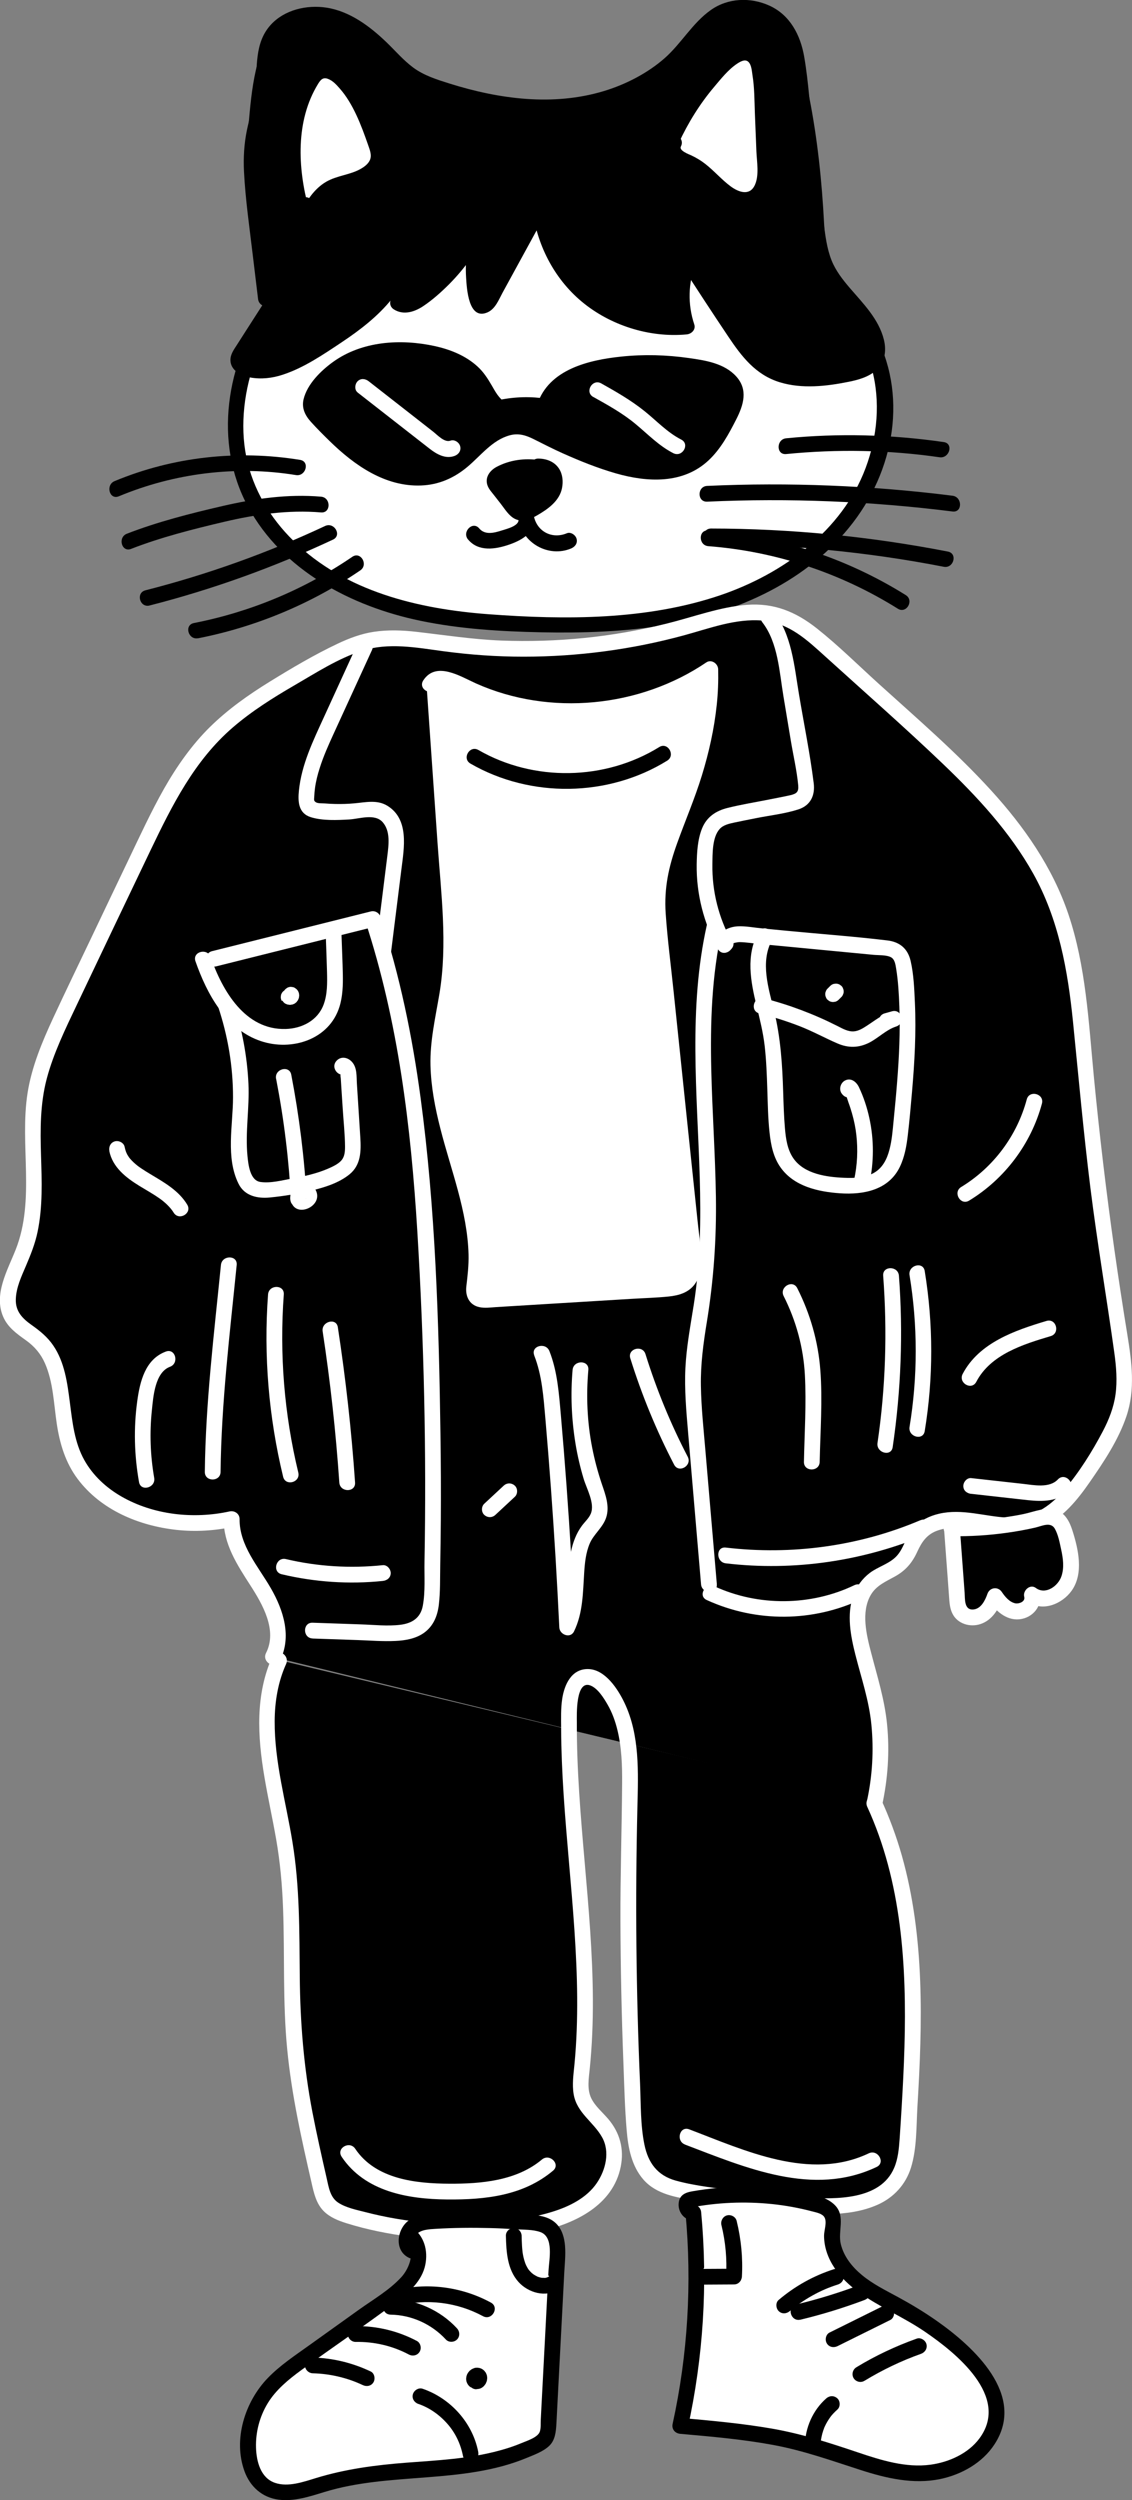 <?xml version="1.0" encoding="UTF-8"?>
<svg id="Capa_2" data-name="Capa 2" xmlns="http://www.w3.org/2000/svg" viewBox="0 0 215.55 475.8">
  <rect x="0" y="0" width="215.55" height="475.8" fill="#808080" stroke="none"/>
  <defs>
    <style>
      .cls-1 {
        fill: #fff;
      }
    </style>
  </defs>
  <g id="Capa_3" data-name="Capa 3">
    <g>
      <g>
        <path class="cls-1" d="M52.1,58.6c-6.53,9.42-9.33,21.83-5.55,32.64,3.61,10.3,12.7,17.99,22.81,22.13s21.2,5.12,32.11,5.42c11.42.31,23.01-.11,33.95-3.38,10.94-3.27,21.28-9.65,27.5-19.23,6.22-9.58,7.69-22.58,2.06-32.52-2.71-4.79-6.93-8.79-8.56-14.05-.87-2.81-.93-5.79-1.08-8.73-.46-9.5-1.82-18.95-4.05-28.19-1.05-4.36-3.22-9.5-7.68-9.97-2.63-.28-5.07,1.27-7.2,2.83-3.45,2.53-6.75,5.27-9.87,8.2-2.59,2.44-5.15,5.07-8.44,6.41-2.71,1.11-5.71,1.24-8.63,1.37-11.01.46-23.01.64-31.8-6.01-3.49-2.64-6.22-6.2-9.74-8.79s-8.43-4.11-12.27-2.01c-3.8,2.08-5.15,6.81-5.85,11.09-2.26,13.85-1.39,28.19,2.52,41.67"/>
        <path d="M50.81,57.84c-7.68,11.21-10.24,26.31-3.58,38.6,6.58,12.14,19.71,18.97,32.79,21.69,7.59,1.58,15.37,2.04,23.1,2.2s15.95-.09,23.81-1.43c13.53-2.29,26.97-8.32,35.49-19.44s10.46-25.96,3.23-37.61c-1.81-2.92-4.07-5.55-5.84-8.49-2.01-3.33-2.68-6.78-2.88-10.63-.42-8.17-1.26-16.27-2.85-24.31-1.09-5.51-2.16-13.99-8.08-16.59-3.23-1.42-6.56-.18-9.32,1.69-3.16,2.14-6.15,4.62-9,7.15-2.67,2.37-5.11,5.17-8.17,7.07-3.23,2-6.95,2.15-10.65,2.3-6.79.28-13.76.47-20.4-1.19-3.23-.8-6.32-2.06-9.08-3.95-2.97-2.03-5.32-4.81-7.97-7.22-4.72-4.3-12.22-7.96-17.98-3.27-2.34,1.9-3.63,4.81-4.39,7.66-.93,3.46-1.31,7.13-1.62,10.69-.69,7.9-.36,15.87.89,23.71.62,3.85,1.48,7.65,2.55,11.4.53,1.85,3.43,1.06,2.89-.8-2.12-7.37-3.36-14.96-3.63-22.63-.25-7.04-.02-14.54,1.76-21.4.71-2.71,1.91-5.64,4.51-7.04,2.76-1.49,6.16-.67,8.77.75,2.95,1.6,5.25,4.12,7.62,6.45s4.84,4.39,7.76,5.9c5.78,2.99,12.36,3.9,18.8,4.08,3.24.09,6.47-.01,9.7-.14,3.45-.14,6.97-.3,10.17-1.75,3-1.36,5.41-3.68,7.77-5.92,2.77-2.62,5.65-5.12,8.69-7.43,2.35-1.79,5.57-4.63,8.76-3.51,2.39.83,3.72,3.51,4.52,5.73,1.16,3.21,1.76,6.67,2.4,10.01.73,3.83,1.32,7.68,1.74,11.55s.62,7.96.87,11.94c.22,3.52.87,6.86,2.55,10,1.52,2.86,3.6,5.36,5.42,8.02s3.25,5.41,4.08,8.5c1.68,6.22,1.06,12.9-1.19,18.9-4.5,12.01-15.82,20.15-27.59,24.17-14.03,4.78-29.58,4.73-44.21,3.64-13.37-1-27.28-4.3-37.14-13.97-4.45-4.36-7.71-9.8-8.97-15.94s-.39-12.99,1.89-19c1.16-3.05,2.73-5.93,4.57-8.61,1.09-1.6-1.5-3.1-2.59-1.51h0Z"/>
      </g>
      <g>
        <g>
          <path d="M51.98,315.33c2.26-4.18.19-9.35-2.34-13.37s-5.66-8.13-5.53-12.88c-11.92,2.68-26.69-1.8-30.66-13.35-2.42-7.03-.8-16.02-6.39-20.92-1.49-1.3-3.39-2.18-4.52-3.81-2.64-3.82.37-8.81,2.04-13.15,3.59-9.3.55-19.83,2.16-29.67.96-5.85,3.53-11.29,6.07-16.63,4.91-10.32,9.81-20.63,14.76-30.93,3.28-6.83,6.64-13.75,11.72-19.38,5.87-6.49,13.66-10.86,21.31-15.1,3.19-1.77,6.44-3.57,10.02-4.29,4.6-.93,9.34-.02,13.99.61,15.46,2.09,31.35.95,46.36-3.31,5.75-1.63,11.85-3.73,17.54-1.9,3.63,1.17,6.57,3.79,9.39,6.35,4.99,4.52,9.98,9.05,14.97,13.57,11.12,10.08,22.6,20.65,28.15,34.59,3.76,9.44,4.53,19.76,5.46,29.87,1.6,17.45,3.82,34.85,6.64,52.14.69,4.22,1.41,8.55.61,12.75-.86,4.5-3.4,8.47-5.89,12.32-3.13,4.84-6.84,10.09-12.48,11.24-3.6.74-7.28-.37-10.92-.79s-7.89.15-9.98,3.16c-.97,1.4-1.34,3.16-2.44,4.46-1.45,1.73-3.86,2.29-5.63,3.7-5.29,4.19-2.52,12.45-.63,18.93,2.24,7.68,2.5,15.93.74,23.74"/>
          <path class="cls-1" d="M53.28,316.08c2.32-4.57.71-9.64-1.7-13.82s-6-8.12-5.96-13.18c0-1.02-.96-1.65-1.9-1.45-6.85,1.5-14.5.68-20.62-2.85-2.9-1.67-5.4-3.98-7.04-6.91-1.87-3.34-2.27-7.19-2.75-10.92s-.99-7.7-3.16-10.88c-1.1-1.62-2.52-2.78-4.11-3.9-1.75-1.24-3.09-2.58-3.03-4.87s1.08-4.4,1.93-6.4c.9-2.11,1.74-4.2,2.21-6.45,1.01-4.81.81-9.73.66-14.61s-.17-9.8,1.1-14.59,3.56-9.49,5.74-14.07c4.66-9.79,9.32-19.59,14.01-29.36,4.11-8.57,8.36-17.09,15.69-23.4,3.6-3.1,7.65-5.64,11.75-8.02s8.3-5.1,12.82-6.55c5.08-1.63,10.35-.61,15.5.08s10.17,1.04,15.28,1.04c10.29,0,20.61-1.36,30.53-4.06,4.86-1.32,9.84-3.25,14.96-2.81s8.54,3.75,12.02,6.89c7.48,6.78,15.09,13.45,22.39,20.43,6.5,6.22,12.71,12.91,17.13,20.81,4.87,8.7,6.6,18.45,7.59,28.26,1.06,10.53,2,21.06,3.31,31.57,1.31,10.51,3.1,20.93,4.56,31.42.36,2.6.58,5.3.22,7.91-.34,2.46-1.26,4.79-2.41,6.98-2.04,3.88-4.52,7.85-7.38,11.19s-6.2,5.46-10.64,5.26-8.71-1.78-13.17-.75c-1.81.42-3.61,1.29-4.88,2.68-1.45,1.59-1.77,3.86-3.22,5.4-1.36,1.45-3.5,1.99-5.08,3.18-1.47,1.12-2.54,2.6-3.16,4.34-1.28,3.6-.49,7.69.42,11.27,1.12,4.41,2.58,8.65,3.03,13.21.49,4.93.2,9.9-.87,14.74-.41,1.88,2.48,2.69,2.89.8,1.12-5.1,1.49-10.34.97-15.54-.46-4.71-1.86-9.1-3.04-13.65-.88-3.37-1.94-7.7-.08-10.94,1.04-1.82,2.87-2.58,4.62-3.55,2.04-1.13,3.29-2.6,4.25-4.7.88-1.92,1.87-3.37,3.95-4.07,1.87-.63,3.89-.65,5.83-.44,4.89.55,9.53,1.92,14.24-.26,3.75-1.74,6.5-5.13,8.8-8.45,2.72-3.92,5.49-8.06,7.02-12.6,1.69-5.04,1.01-10.27.18-15.4-.88-5.41-1.71-10.82-2.48-16.25-1.55-10.97-2.86-21.99-3.92-33.02-.99-10.34-1.5-20.94-4.85-30.86-3.01-8.9-8.42-16.65-14.71-23.54-6.61-7.25-14.09-13.68-21.36-20.26-3.89-3.52-7.67-7.28-11.78-10.54s-8.25-4.89-13.32-4.52-10.26,2.32-15.34,3.58-10.38,2.2-15.66,2.73-10.54.69-15.82.49-10.75-1.04-16.15-1.66c-2.71-.31-5.42-.41-8.12,0-2.4.36-4.68,1.22-6.86,2.25-4.42,2.09-8.72,4.63-12.89,7.2s-8,5.29-11.41,8.63-6.35,7.5-8.77,11.77-4.61,9.01-6.79,13.57c-2.4,5-4.78,10.01-7.17,15.02s-4.8,9.98-7.13,15c-2.12,4.58-4.11,9.31-4.9,14.32-1.54,9.86,1.5,20.32-2.27,29.83-1.55,3.92-4.21,8.45-2.38,12.74.88,2.05,2.61,3.26,4.36,4.51,1.6,1.14,2.82,2.57,3.61,4.38,1.57,3.58,1.67,7.67,2.24,11.48s1.66,7.43,3.99,10.53c4.43,5.89,11.62,8.88,18.79,9.67,3.64.4,7.33.17,10.9-.61l-1.9-1.45c-.04,4.76,2.59,8.75,5.07,12.6,2.33,3.62,5.2,8.57,3,12.89-.87,1.72,1.72,3.24,2.59,1.51h0Z"/>
        </g>
        <g>
          <path d="M53.19,315.94c-5.22,11.25-.48,24.27,1.31,36.54,1.74,11.97.55,24.17,1.58,36.22.78,9.14,2.83,18.13,4.88,27.07.28,1.24.59,2.52,1.36,3.52,1.05,1.35,2.77,1.97,4.41,2.46,11.1,3.31,23,3.9,34.38,1.7,4.43-.85,8.97-2.23,12.23-5.35s4.83-8.4,2.53-12.28c-1.38-2.34-3.95-3.92-4.87-6.47-.63-1.74-.4-3.65-.21-5.48,2.39-22.86-2.94-45.86-2.4-68.84.06-2.59,1.04-6.01,3.62-5.92,1.09.04,2.03.78,2.79,1.57,5.3,5.54,5.32,14.12,5.11,21.78-.53,20.36-.27,40.75.8,61.09.21,4,.68,8.47,3.77,11.02,1.99,1.65,4.67,2.12,7.22,2.53,8.13,1.31,16.3,2.56,24.54,2.72,5.54.11,11.99-.8,14.83-5.56,1.39-2.33,1.6-5.15,1.78-7.86,1.4-21.41,2.62-43.87-6.4-63.34"/>
          <path class="cls-1" d="M51.89,315.18c-3.31,7.32-2.85,15.25-1.54,22.99.67,3.97,1.55,7.91,2.24,11.88.76,4.35,1.15,8.74,1.31,13.15.33,8.9-.08,17.82.78,26.7s2.73,17.12,4.66,25.56c.43,1.9.86,3.86,2.27,5.3,1.18,1.2,2.79,1.84,4.36,2.33,3.93,1.23,7.99,2.03,12.07,2.56,8.23,1.06,16.71.75,24.83-1.03,6.65-1.46,13.88-4.97,15.33-12.31.67-3.36-.17-6.44-2.37-9.04-1.1-1.3-2.51-2.43-3.26-3.99-.83-1.74-.45-3.8-.27-5.64,1.78-17.54-.91-35.08-2.02-52.57-.28-4.44-.46-8.9-.44-13.35,0-1.26-.27-8.12,2.62-6.95,1.4.57,2.52,2.39,3.24,3.64.86,1.49,1.44,3.1,1.85,4.76.83,3.35.94,6.83.91,10.26-.06,8.72-.35,17.43-.32,26.16s.22,18.05.57,27.07c.16,4.25.26,8.52.62,12.76.28,3.33.93,6.78,3.19,9.37,2.51,2.87,6.42,3.41,9.97,3.98,4.28.68,8.57,1.34,12.88,1.82s8.39.86,12.59.76c3.14-.07,6.32-.51,9.2-1.8,3.03-1.36,5.29-3.82,6.29-7,1.15-3.67,1.02-7.84,1.24-11.64.96-15.91,1.41-32.28-2.96-47.76-1.05-3.7-2.39-7.31-4-10.81-.81-1.75-3.39-.23-2.59,1.51,6.56,14.27,7.52,30.24,7.08,45.72-.11,3.86-.31,7.71-.54,11.56-.12,1.98-.24,3.96-.38,5.94-.13,1.85-.3,3.77-1.04,5.49-2.63,6.18-11.12,5.95-16.69,5.69-4.3-.2-8.59-.67-12.85-1.26-3.98-.56-8.17-.94-12.05-2.01-3.49-.97-5.25-3.38-5.96-6.83-.77-3.74-.67-7.73-.83-11.53-.76-17.54-.93-35.1-.51-52.65.16-6.67.48-13.77-2.48-19.95-1.24-2.59-3.66-6.32-6.88-6.39s-4.55,3.02-4.95,5.62c-.29,1.87-.22,3.8-.21,5.68,0,2.1.06,4.21.14,6.31.17,4.29.47,8.58.82,12.86.69,8.56,1.57,17.11,1.93,25.7.18,4.19.23,8.39.07,12.58-.08,2.18-.22,4.36-.43,6.53-.18,1.87-.46,3.75-.15,5.62.6,3.58,3.77,5.26,5.42,8.21,1.54,2.76.68,6.21-1,8.69-1.94,2.86-5.27,4.49-8.47,5.48-3.69,1.14-7.58,1.73-11.42,2.06-8.1.71-16.31.05-24.18-1.99-1.71-.44-3.66-.82-5.16-1.79-1.6-1.04-1.84-3.03-2.24-4.76-.95-4.16-1.89-8.33-2.7-12.52-1.64-8.53-2.32-17.03-2.4-25.71s0-17.15-1.39-25.64c-1.24-7.64-3.43-15.22-3.39-23.02.02-3.72.63-7.44,2.17-10.85.79-1.75-1.79-3.27-2.59-1.51h0Z"/>
        </g>
      </g>
      <path class="cls-1" d="M65.05,410.44c4.45,6.64,12.61,8.06,20.06,8.13s14.57-.76,20.2-5.48c1.48-1.24-.65-3.35-2.12-2.12-4.84,4.05-11.55,4.63-17.62,4.6-6.4-.03-14.04-.84-17.93-6.65-1.07-1.6-3.67-.1-2.59,1.51h0Z"/>
      <path class="cls-1" d="M130.42,408.12c11.54,4.38,24.38,10.03,36.51,4.26,1.74-.83.22-3.42-1.51-2.59-11.19,5.32-23.63-.56-34.19-4.57-1.81-.69-2.59,2.21-.8,2.89h0Z"/>
      <g>
        <path class="cls-1" d="M82.77,131.06l2.63,37.75c.43,6.13.85,12.31.07,18.41-.55,4.29-1.71,8.51-1.95,12.83-.86,15.06,9.28,29.51,6.83,44.39-.13.78-.27,1.68.24,2.29.53.65,1.5.65,2.34.6,11.14-.68,22.27-1.36,33.41-2.04,1.46-.09,3.02-.22,4.14-1.15,1.73-1.44,1.65-4.08,1.41-6.33-2.11-20.21-4.22-40.41-6.33-60.62-.25-2.36-.49-4.74-.37-7.12.3-5.81,2.79-11.25,4.86-16.69,3.16-8.32,5.45-17.12,5.19-26.02-13.79,9.44-32.82,10.6-47.65,2.9-1.88-.97-4.66-1.85-5.7-.01"/>
        <path class="cls-1" d="M81.27,131.06l2.04,29.31c.66,9.53,1.96,19.33.35,28.83-.76,4.5-1.8,8.95-1.69,13.54.1,4.08.88,8.12,1.89,12.06,2.01,7.89,5.14,15.7,5.36,23.93.05,2.05-.18,4.03-.42,6.06-.22,1.83.51,3.53,2.45,3.96,1.04.23,2.13.07,3.18,0,1.25-.08,2.49-.15,3.74-.23,2.41-.15,4.82-.29,7.23-.44,4.99-.3,9.97-.61,14.96-.91,2.32-.14,4.67-.2,6.99-.44,1.9-.2,3.73-.72,4.92-2.31,1.09-1.46,1.31-3.36,1.24-5.14-.09-2.31-.44-4.62-.68-6.92-.5-4.8-1-9.61-1.51-14.41-1.02-9.77-2.04-19.54-3.06-29.32-.51-4.91-1.16-9.82-1.5-14.75s.6-9.02,2.18-13.41,3.36-8.51,4.71-12.9,2.35-8.88,2.83-13.44c.24-2.25.32-4.51.27-6.77-.03-1.07-1.28-1.96-2.26-1.3-12.68,8.59-29.81,10.27-43.85,4-2.95-1.32-7.59-4.32-10.04-.58-1.06,1.62,1.53,3.12,2.59,1.51.63-.96,2.78.12,3.51.48,1.63.8,3.26,1.57,4.95,2.22,3.48,1.33,7.1,2.21,10.79,2.69,7.43.98,15.11.26,22.21-2.14,4.02-1.35,7.84-3.23,11.35-5.61l-2.26-1.3c.21,8.98-2.11,17.73-5.3,26.06-1.54,4-3.26,7.98-4.14,12.19-.94,4.47-.52,8.83-.05,13.33,1.96,18.8,3.93,37.6,5.89,56.4.19,1.85.61,3.87.32,5.73-.33,2.05-1.82,2.57-3.71,2.71-4.7.36-9.41.57-14.11.86s-9.47.58-14.21.87c-1.08.07-2.16.13-3.24.2-.58.04-1.16.07-1.75.11-.37.02-1.22.22-1.56,0-.39-.25.05-1.77.1-2.19.12-.95.21-1.9.24-2.86.28-7.92-2.33-15.58-4.46-23.11-1.06-3.75-2.07-7.55-2.52-11.42-.5-4.3-.09-8.45.69-12.69.83-4.52,1.49-8.98,1.5-13.58s-.36-9.1-.68-13.64c-.66-9.44-1.32-18.88-1.97-28.32l-.48-6.95c-.13-1.92-3.13-1.93-3,0h0Z"/>
      </g>
      <path d="M89.59,145.32c11.43,6.59,26.22,6.39,37.45-.56,1.64-1.01.13-3.61-1.51-2.59-10.33,6.39-23.89,6.63-34.43.56-1.68-.97-3.19,1.63-1.51,2.59h0Z"/>
      <path class="cls-1" d="M20.81,219.04c.63,3.11,3.19,5.08,5.74,6.65,1.28.78,2.59,1.51,3.82,2.37.96.67,2.08,1.69,2.69,2.7,1,1.65,3.59.14,2.59-1.51-1.61-2.67-4.37-4.22-6.96-5.77-.61-.37-1.22-.74-1.81-1.14-.15-.1-.31-.21-.46-.32-.04-.03-.48-.37-.24-.18-.24-.19-.48-.4-.71-.61-.26-.24-.5-.49-.72-.75-.06-.07-.11-.13-.16-.2.1.13.1.13,0,0-.07-.11-.14-.21-.21-.32-.09-.14-.18-.29-.25-.45-.03-.06-.23-.55-.11-.23-.12-.34-.22-.68-.29-1.03-.16-.79-1.1-1.25-1.85-1.05-.83.23-1.21,1.05-1.05,1.85h0Z"/>
      <path class="cls-1" d="M29.36,281.23c-.74-4.24-.89-8.57-.44-12.85.26-2.53.57-7.21,3.46-8.28,1.79-.67,1.02-3.57-.8-2.89-3.94,1.46-4.94,5.71-5.45,9.46-.7,5.12-.56,10.28.34,15.37.33,1.9,3.23,1.09,2.89-.8h0Z"/>
      <path class="cls-1" d="M184.54,228.48c6.77-4.12,11.8-10.8,13.86-18.46.5-1.87-2.39-2.66-2.89-.8-1.85,6.92-6.36,12.95-12.48,16.67-1.65,1-.14,3.6,1.51,2.59h0Z"/>
      <path class="cls-1" d="M185.9,262.97c2.73-5.22,8.9-7.13,14.17-8.7,1.85-.55,1.06-3.45-.8-2.89-6.02,1.8-12.84,4.14-15.96,10.08-.9,1.71,1.69,3.23,2.59,1.51h0Z"/>
      <path class="cls-1" d="M59.55,311.82l8.49.29c2.42.08,4.86.29,7.28.17,1.89-.09,3.87-.43,5.44-1.56,1.77-1.28,2.55-3.21,2.8-5.32.3-2.53.22-5.13.27-7.67.05-2.82.09-5.65.11-8.47.04-5.48.01-10.96-.07-16.44-.31-21.31-.94-42.8-3.79-63.94-1.57-11.65-3.94-23.2-7.62-34.38-.26-.78-1.03-1.25-1.85-1.05-10.08,2.52-20.15,5.04-30.23,7.56-1.87.47-1.08,3.36.8,2.89,10.08-2.52,20.15-5.04,30.23-7.56l-1.85-1.05c6.28,19.09,8.69,39.13,9.91,59.11,1.27,20.9,1.74,41.89,1.36,62.82-.05,2.72.18,5.67-.32,8.36-.43,2.34-2.07,3.36-4.32,3.63-2.43.29-4.98,0-7.42-.08l-9.24-.32c-1.93-.07-1.93,2.93,0,3h0Z"/>
      <path class="cls-1" d="M68.22,122.19c-2.19,4.78-4.38,9.57-6.57,14.35-2.04,4.46-4.23,8.96-4.73,13.9-.22,2.13-.1,4.35,2.28,5.08,2.24.69,4.99.56,7.3.43,1.96-.12,4.88-1.19,6.38.53s1.13,4.33.87,6.44c-.74,6.02-1.51,12.04-2.26,18.06-.24,1.91,2.76,1.89,3,0,.65-5.2,1.3-10.4,1.95-15.6.51-4.04,1.49-9.45-2.65-12.02-1.96-1.22-4.18-.67-6.32-.48-1.21.11-2.42.15-3.64.12-.65-.01-1.29-.05-1.94-.1-.48-.04-1.33.03-1.73-.22-.46-.28-.35-.51-.32-1.11.02-.53.07-1.07.14-1.6.17-1.27.49-2.53.88-3.75.71-2.27,1.69-4.45,2.68-6.61,2.43-5.3,4.86-10.6,7.29-15.9.8-1.74-1.79-3.27-2.59-1.51h0Z"/>
      <path class="cls-1" d="M139.28,179.09c-2.44-4.47-3.71-9.49-3.63-14.59.03-1.98-.05-5.1,1.35-6.7.7-.81,1.81-1.04,2.81-1.26,1.38-.3,2.77-.56,4.15-.84,2.64-.53,5.47-.83,8.04-1.66,2.34-.75,3.24-2.67,2.94-5.02-.71-5.69-1.88-11.35-2.82-17-.9-5.4-1.35-11.22-4.83-15.7-1.18-1.52-3.29.61-2.12,2.12,2.99,3.85,3.24,9.5,4.02,14.13.46,2.78.93,5.57,1.39,8.35s1.14,5.66,1.41,8.49c.13,1.29-.3,1.64-1.5,1.92-1.39.32-2.8.56-4.2.85-2.6.52-5.25.94-7.82,1.59-2.18.55-3.9,1.72-4.77,3.84s-1,4.63-1.04,6.89c-.08,5.62,1.35,11.18,4.04,16.1.93,1.69,3.52.18,2.59-1.51h0Z"/>
      <path class="cls-1" d="M42,280.11c.15-13.17,1.76-26.29,3.07-39.38.19-1.92-2.81-1.91-3,0-1.31,13.09-2.92,26.21-3.07,39.38-.02,1.93,2.98,1.93,3,0h0Z"/>
      <path class="cls-1" d="M56.8,280.23c-2.68-11.09-3.6-22.51-2.76-33.88.14-1.93-2.86-1.92-3,0-.86,11.63.13,23.34,2.87,34.68.45,1.88,3.35,1.08,2.89-.8h0Z"/>
      <path class="cls-1" d="M67.61,282.13c-.68-9.89-1.78-19.75-3.28-29.55-.29-1.9-3.18-1.09-2.89.8,1.46,9.54,2.51,19.13,3.17,28.75.13,1.92,3.13,1.93,3,0h0Z"/>
      <path class="cls-1" d="M53.64,299.59c6.3,1.49,12.81,1.94,19.26,1.27.81-.08,1.5-.63,1.5-1.5,0-.75-.69-1.58-1.5-1.5-6.18.64-12.41.27-18.46-1.16-1.88-.44-2.68,2.45-.8,2.89h0Z"/>
      <path class="cls-1" d="M94.33,288.29l3.7-3.44c.58-.54.58-1.59,0-2.12-.62-.57-1.51-.57-2.12,0l-3.7,3.44c-.58.54-.58,1.59,0,2.12.62.57,1.51.57,2.12,0h0Z"/>
      <path class="cls-1" d="M101.72,257.94c1.51,3.85,1.77,7.97,2.13,12.04.38,4.38.73,8.76,1.05,13.15.65,8.85,1.18,17.72,1.6,26.58.06,1.38,2.1,2.18,2.8.76,1.72-3.53,1.69-7.39,1.94-11.22.12-1.87.32-3.81,1.07-5.55s2.47-3,3.1-4.86c.73-2.18-.12-4.39-.82-6.45-.77-2.29-1.39-4.62-1.85-6.99-.94-4.84-1.14-9.79-.71-14.7.17-1.92-2.83-1.91-3,0-.4,4.64-.21,9.29.53,13.89.37,2.3.9,4.58,1.57,6.82.56,1.88,2.17,4.66,1.38,6.62-.36.89-1.14,1.56-1.7,2.32s-.96,1.5-1.3,2.33c-.7,1.68-.99,3.47-1.17,5.28-.35,3.65.02,7.61-1.64,10.99l2.8.76c-.43-9.03-.97-18.06-1.63-27.08-.33-4.47-.69-8.93-1.08-13.4-.36-4.08-.65-8.24-2.17-12.1-.7-1.78-3.6-1-2.89.8h0Z"/>
      <path class="cls-1" d="M120.02,258.49c2.18,6.98,4.97,13.76,8.34,20.24.89,1.71,3.48.2,2.59-1.51-3.26-6.26-5.94-12.79-8.04-19.52-.57-1.84-3.47-1.05-2.89.8h0Z"/>
      <path class="cls-1" d="M37.22,182.94c2.18,6.22,5.8,12.96,12.46,15.19,5.86,1.96,13.01-.27,14.96-6.54.62-1.98.68-4.12.64-6.18-.05-2.49-.17-4.97-.25-7.45-.07-1.93-3.07-1.93-3,0,.08,2.34.18,4.69.24,7.03.05,2.06.08,4.23-.65,6.19-1.12,3.02-4.11,4.55-7.21,4.64-7.75.23-12.06-7.28-14.3-13.68-.64-1.81-3.53-1.03-2.89.8h0Z"/>
      <path class="cls-1" d="M53.75,190.41s0,0,0,0c.04.05.2.26.24.31,0,0,0,0,0,.01,0,0,.01.01.02.02.1.1.21.19.34.26.06.03.16.07.2.08.03.01.13.06.2.08,0,0,.01,0,.02,0,.07.01.19.03.21.03.05,0,.14.02.21.03.01,0,.03,0,.04,0,.07,0,.21-.03.2-.03.02,0,.14-.02.2-.03,0,0,0,0,.01,0,0,0,.01,0,.02,0s.01,0,.02,0c0,0,0,0,0,0,.06-.03.3-.12.36-.15,0,0,0,0,0,0,.01,0,.03-.01.04-.02,0,0,.01,0,.02-.01,0,0,0,0,0,0,.1-.08.21-.16.31-.24.01-.01.03-.02.04-.03s.02-.02.03-.04c0,0,0,0,0-.01.08-.1.17-.21.24-.31,0,0,0-.01.01-.02,0-.01.02-.03.02-.04,0,0,0-.01.01-.02.05-.11.11-.25.15-.36,0,0,0,0,0-.01,0-.01,0-.03.01-.04,0,0,0,0,0-.01,0-.05.05-.35.05-.4,0,0,0,0,0,0,0,0,0-.01,0-.02,0,0,0-.02,0-.02,0,0,0,0,0,0,0-.07-.04-.33-.05-.4,0,0,0,0,0-.01,0,0,0-.01,0-.02-.02-.06-.06-.15-.08-.19-.02-.04-.05-.13-.08-.19,0,0,0-.01-.01-.02-.08-.11-.16-.22-.25-.32,0,0-.01-.01-.02-.02,0,0,0,0-.01,0-.04-.03-.27-.21-.31-.24,0,0,0,0,0,0-.17-.11-.36-.17-.56-.18-.2-.04-.4-.04-.6.03-.2.05-.37.14-.51.27-.16.11-.29.25-.39.42l-.15.36c-.07.27-.07.53,0,.8l.15.36c.13.23.31.4.54.54,0,0,0,0,0,0l-.3-.23s.03.02.04.04l-.23-.3s.02.02.02.04l-.15-.36s.01.03.01.05l-.05-.4s0,.04,0,.06l.05-.4s-.01.05-.02.07l.15-.36s-.03.06-.05.09l.23-.3s-.05.06-.08.08l.3-.23s-.06.04-.09.05l.36-.15s-.05.02-.07.02l.4-.05s-.04,0-.06,0l.4.05s-.03,0-.05-.01l.36.15s-.03-.01-.04-.02l.3.23s-.03-.03-.04-.04l.23.3s0,0,0,0c-.09-.17-.22-.32-.39-.42-.14-.13-.31-.22-.51-.27-.2-.06-.4-.07-.6-.03-.2,0-.39.07-.56.18l-.3.23c-.19.19-.31.41-.39.66l-.05.4c0,.27.07.52.2.76h0Z"/>
      <path class="cls-1" d="M41.52,191.53c1.87,5.59,2.86,11.41,2.85,17.3,0,5.33-1.43,11.46,1.06,16.46,1.14,2.3,3.59,2.83,5.95,2.6,2.62-.26,5.28-.69,7.84-1.3s5.33-1.46,7.36-3.13c2.16-1.78,2.19-4.42,2.03-7-.22-3.41-.44-6.81-.65-10.22-.09-1.38.07-2.99-.9-4.11-.79-.92-2.14-1.21-3.01-.22-1.27,1.45.85,3.58,2.12,2.12l-.68.04c-.59-.19-.81-.05-.65.42-.05.19.03.55.05.75.04.58.07,1.16.11,1.75.09,1.33.17,2.66.26,3.99.15,2.4.42,4.82.44,7.22,0,.93-.06,1.91-.7,2.64s-1.75,1.22-2.65,1.61c-2.1.89-4.36,1.4-6.59,1.8-1.92.34-4.24.98-6.2.68s-2.28-3.31-2.44-4.96c-.44-4.54.4-9.14.19-13.7-.24-5.28-1.23-10.51-2.9-15.53-.61-1.82-3.51-1.04-2.89.8h0Z"/>
      <path class="cls-1" d="M52.58,205.31c.75,3.89,1.38,7.81,1.85,11.75.24,1.96.44,3.92.61,5.89.08.98.16,1.97.23,2.95.06.87-.07,2.06.21,2.9.98,2.95,5.81.84,4.78-1.99s-5.53-1.23-4.95,1.69c.38,1.89,3.27,1.09,2.89-.8.29,1.43-1.05-.16-.72-.42.06-.05.12-.32.49.07l.44,1.06c-.44-8.02-1.43-16-2.95-23.89-.36-1.89-3.26-1.09-2.89.8h0Z"/>
      <path class="cls-1" d="M139.64,179.22c.08.33-.25.2-.04.32,0,0,.3-.12.3-.12.33-.05.61-.13.94-.13,1.23.02,2.49.23,3.71.34,2.45.23,4.9.47,7.35.7,4.82.46,9.63.92,14.45,1.38.97.09,2.38,0,3.27.44.77.39.89,1.41,1.02,2.18.39,2.37.52,4.8.61,7.2.18,4.78-.04,9.57-.42,14.33-.19,2.43-.42,4.86-.66,7.28-.19,1.91-.32,3.84-.82,5.7-.46,1.75-1.29,3.42-2.92,4.35-1.71.98-3.79,1.03-5.7.95-3.32-.14-7.54-.71-9.62-3.65-1.19-1.67-1.48-3.81-1.65-5.81-.19-2.28-.26-4.57-.33-6.85-.16-5.2-.48-10.32-1.72-15.39-1.05-4.32-2.7-9.32-.42-13.52.92-1.7-1.67-3.21-2.59-1.51-2.4,4.4-1.48,9.33-.35,13.96.62,2.55,1.26,5.08,1.56,7.7.31,2.75.41,5.52.5,8.29s.13,5.44.42,8.14c.25,2.34.71,4.72,2.1,6.67,2.56,3.61,7.15,4.63,11.31,4.92,4.49.31,9.28-.61,11.41-5.04.92-1.92,1.28-4.01,1.52-6.11.32-2.7.55-5.42.79-8.13.49-5.65.81-11.33.55-17-.12-2.62-.22-5.4-.82-7.97-.55-2.33-2.08-3.59-4.42-3.87-6.4-.77-12.86-1.23-19.28-1.85-1.55-.15-3.1-.3-4.65-.45-1.47-.14-3.02-.45-4.5-.39-2.06.09-4.41,1.32-3.81,3.72.47,1.87,3.36,1.08,2.89-.8h0Z"/>
      <path class="cls-1" d="M144.59,192.85c2.6.66,5.16,1.46,7.66,2.43s4.78,2.24,7.21,3.29c2.03.88,3.99.87,5.98-.11,1.81-.9,3.26-2.48,5.2-3.11,1.82-.59,1.07-3.42-.8-2.89-.46.13-.93.26-1.39.39-1.86.52-1.07,3.42.8,2.89.46-.13.93-.26,1.39-.39l-.8-2.89c-1.85.6-3.29,1.79-4.91,2.83-.7.45-1.45.9-2.29.98-1.13.11-2.18-.51-3.15-1-4.5-2.28-9.22-4.06-14.1-5.3-1.87-.47-2.67,2.42-.8,2.89h0Z"/>
      <path class="cls-1" d="M159.7,190.25l.51-.51c.15-.14.25-.3.31-.48.09-.18.14-.37.13-.58,0-.21-.04-.4-.13-.58-.06-.19-.16-.35-.31-.48l-.3-.23c-.23-.14-.49-.2-.76-.2l-.4.05c-.25.07-.47.2-.66.39l-.51.51c-.15.14-.25.3-.31.48-.09.18-.14.37-.13.58,0,.21.04.4.13.58.06.19.16.35.31.48l.3.23c.23.14.49.2.76.2l.4-.05c.25-.07.47-.2.66-.39h0Z"/>
      <path class="cls-1" d="M161.68,205.82h-.1c.43.26.86.51,1.3.75l-.06-.08.2.76-.02.15-.69.9.11-.06-1.16.15.21.06-.66-.39c.38.39.56,1.24.75,1.75.26.69.48,1.39.68,2.09.38,1.33.67,2.7.82,4.08.32,2.85.19,5.72-.42,8.52-.41,1.88,2.49,2.69,2.89.8.89-4.13.91-8.38.01-12.51-.44-2.02-1.09-4.01-1.98-5.88-.47-1.01-1.52-1.89-2.68-1.27-.83.45-1.19,1.64-.62,2.45.29.41.75.8,1.3.74h.1c.81-.09,1.5-.64,1.5-1.51,0-.75-.69-1.58-1.5-1.5h0Z"/>
      <path class="cls-1" d="M149.22,246.65c2.36,4.66,3.76,9.77,4.04,14.99.3,5.5-.07,11.06-.18,16.56-.04,1.93,2.96,1.93,3,0,.12-5.81.57-11.72.12-17.52-.42-5.43-1.93-10.68-4.39-15.54-.87-1.72-3.46-.21-2.59,1.51h0Z"/>
      <path class="cls-1" d="M173.19,242.67c1.57,9.54,1.57,19.34,0,28.88-.31,1.89,2.58,2.7,2.89.8,1.66-10.11,1.65-20.36,0-30.47-.31-1.9-3.2-1.09-2.89.8h0Z"/>
      <path class="cls-1" d="M168.17,242.78c.8,10.61.47,21.3-1.08,31.82-.28,1.89,2.61,2.7,2.89.8,1.59-10.8,2.01-21.73,1.19-32.62-.14-1.91-3.15-1.93-3,0h0Z"/>
      <path class="cls-1" d="M138.2,297.51c13.08,1.55,26.36-.45,38.48-5.58.75-.32.9-1.41.54-2.05-.44-.78-1.31-.85-2.05-.54-11.62,4.92-24.45,6.65-36.97,5.17-1.91-.23-1.9,2.78,0,3h0Z"/>
      <path class="cls-1" d="M134.57,304.49c9.4,4.31,20.3,4.24,29.62-.23,1.74-.83.22-3.42-1.51-2.59-8.28,3.97-18.25,4.06-26.6.23-1.74-.8-3.27,1.79-1.51,2.59h0Z"/>
      <path class="cls-1" d="M136.5,301.5c-.72-8.45-1.44-16.9-2.17-25.34-.35-4.13-.8-8.27-.87-12.42s.48-8.19,1.15-12.26c1.28-7.88,1.83-15.72,1.71-23.7s-.69-16.06-.88-24.1c-.21-9,.07-18.05,2.05-26.87.42-1.88-2.47-2.68-2.89-.8-3.54,15.8-1.84,31.99-1.36,47.99.24,8.12.13,16.27-1.14,24.31-.63,4-1.39,8-1.59,12.05s.17,8.22.52,12.32c.82,9.61,1.64,19.21,2.46,28.82.16,1.91,3.16,1.93,3,0h0Z"/>
      <path class="cls-1" d="M184.93,284.28c3.61.4,7.22.82,10.84,1.21,2.72.29,5.77.3,7.79-1.83,1.33-1.4-.79-3.52-2.12-2.12-1.63,1.72-4.6,1.07-6.69.84l-9.82-1.09c-.81-.09-1.5.75-1.5,1.5,0,.89.69,1.41,1.5,1.5h0Z"/>
      <g>
        <path d="M181.27,291.1l.97,13.13c.07.9.15,1.86.69,2.58.89,1.19,2.76,1.27,4.03.5s2.02-2.17,2.49-3.58c.94,1.45,2.31,2.81,4.03,2.95s3.56-1.55,2.98-3.18c2.26,1.84,5.94-.03,6.96-2.76s.24-5.77-.54-8.58c-.39-1.4-.98-3.01-2.37-3.42-.76-.22-1.57-.01-2.34.18-5.57,1.41-11.33,2.06-17.07,1.93"/>
        <path class="cls-1" d="M179.77,291.1l.62,8.32c.11,1.46.21,2.92.32,4.38.08,1.14.14,2.31.68,3.34.98,1.9,3.33,2.58,5.3,1.93,2.24-.74,3.48-2.83,4.22-4.94l-2.74.36c1.32,1.97,3.37,3.92,5.93,3.67s4.49-2.57,3.82-5.06l-2.2,1.69c2.74,2.04,6.52.47,8.33-2.06,2.36-3.3,1.27-8,.13-11.54-.5-1.57-1.34-3.2-2.98-3.8-1.99-.72-4.37.35-6.34.75-4.52.92-9.12,1.29-13.73,1.2-1.93-.04-1.93,2.96,0,3,3.59.07,7.16-.16,10.71-.66,1.78-.25,3.54-.57,5.29-.97,1.27-.29,2.95-1.19,3.74.24.65,1.17.91,2.64,1.19,3.93.36,1.64.61,3.44.06,5.07-.63,1.9-3.04,3.62-4.89,2.24-1.1-.82-2.52.53-2.2,1.69.25.93-1.04,1.4-1.76,1.23-1.09-.26-1.91-1.26-2.51-2.15-.74-1.1-2.31-.88-2.74.36s-1.24,2.9-2.75,2.98c-1.69.09-1.51-2-1.59-3.18-.3-4.01-.59-8.02-.89-12.04-.14-1.91-3.14-1.93-3,0h0Z"/>
      </g>
      <g>
        <path class="cls-1" d="M77.72,425.18c2.2,1.41,2.48,4.69,1.32,7.02s-3.37,3.95-5.49,5.47c-5.18,3.7-10.35,7.41-15.53,11.11-2.66,1.9-5.37,3.85-7.35,6.45-2.59,3.39-3.79,7.81-3.27,12.04.26,2.15,1.04,4.36,2.73,5.7,3.26,2.57,7.95.84,11.93-.37,13.22-4.02,28.34-1,40.51-7.55.47-.25.94-.53,1.27-.95.51-.65.57-1.54.61-2.36.56-10.71,1.11-21.42,1.67-32.13.1-2.01.07-4.33-1.49-5.6-.96-.77-2.25-.93-3.48-1.04-5.98-.53-12-.64-18-.32-1.71.09-3.56.28-4.8,1.45s-1.28,3.67.32,4.28"/>
        <path d="M76.96,426.47c2.4,1.68,1.01,5.2-.54,6.88-2.25,2.46-5.32,4.23-8.01,6.15-3.19,2.28-6.37,4.56-9.56,6.84-2.71,1.94-5.54,3.81-7.86,6.21-4.34,4.49-6.64,11.68-4.44,17.73,1.07,2.94,3.36,5.02,6.51,5.42,2.94.38,5.87-.59,8.65-1.44,12.56-3.88,26.36-1.43,38.61-6.52,1.43-.59,3.15-1.21,4.28-2.3s1.26-2.69,1.35-4.21c.2-3.79.39-7.58.59-11.37s.41-7.91.62-11.86c.09-1.81.19-3.63.28-5.44.09-1.7.29-3.44.15-5.15-.13-1.55-.54-3.11-1.67-4.24-1.28-1.28-3.07-1.55-4.8-1.71-4.2-.4-8.43-.54-12.65-.49-2.03.02-4.07.05-6.09.22-1.6.13-3.22.41-4.55,1.37-2.26,1.64-2.84,5.73.04,7.11,1.73.83,3.26-1.76,1.51-2.59-.73-.35-.56-1.32-.08-1.86.81-.93,2.5-.99,3.63-1.06,3.46-.21,6.94-.24,10.41-.15,1.62.04,3.24.12,4.86.23,1.51.1,3.27.02,4.71.54,2.59.94,1.65,5.22,1.54,7.29-.36,6.92-.72,13.84-1.08,20.76-.09,1.65-.17,3.3-.26,4.94-.05.91-.09,1.81-.14,2.72-.04.71.05,1.57-.18,2.26-.38,1.11-2.46,1.75-3.46,2.17-1.39.59-2.84,1.06-4.3,1.45-5.75,1.56-11.73,1.84-17.64,2.29-5.87.45-11.59,1.2-17.24,2.93-2.39.73-5.26,1.75-7.75.92-2.78-.92-3.57-4.09-3.65-6.7-.09-2.98.69-5.94,2.24-8.48s3.95-4.51,6.36-6.27c6.02-4.4,12.23-8.56,18.19-13.04,2.36-1.77,4.82-3.97,5.44-7,.56-2.74-.2-5.52-2.54-7.16-1.59-1.11-3.09,1.49-1.51,2.59h0Z"/>
      </g>
      <g>
        <path class="cls-1" d="M59.57,450.15c3.54.08,7.06.92,10.25,2.45"/>
        <path d="M59.57,451.65c3.25.08,6.54.84,9.5,2.24.73.35,1.62.2,2.05-.54.38-.65.2-1.7-.54-2.05-3.46-1.64-7.18-2.55-11.01-2.65-.81-.02-1.5.7-1.5,1.5s.69,1.48,1.5,1.5h0Z"/>
      </g>
      <g>
        <path class="cls-1" d="M67.74,444.18c3.77-.08,7.55.83,10.88,2.6"/>
        <path d="M67.74,445.68c3.52-.06,6.99.74,10.12,2.4.72.38,1.63.18,2.05-.54.4-.68.18-1.67-.54-2.05-3.58-1.89-7.59-2.87-11.64-2.81-.81.01-1.5.68-1.5,1.5s.69,1.51,1.5,1.5h0Z"/>
      </g>
      <g>
        <path class="cls-1" d="M74.39,438.99c4.34.04,8.64,1.96,11.57,5.17"/>
        <path d="M74.39,440.49c3.95.06,7.78,1.78,10.51,4.73.55.6,1.56.56,2.12,0,.59-.59.55-1.52,0-2.12-3.23-3.5-7.87-5.53-12.63-5.61-1.93-.03-1.93,2.97,0,3h0Z"/>
      </g>
      <g>
        <path class="cls-1" d="M75.4,437.35c5.76-1.52,12.1-.74,17.32,2.14"/>
        <path d="M75.8,438.8c5.42-1.39,11.24-.69,16.16,1.98,1.7.92,3.21-1.67,1.51-2.59-5.63-3.06-12.27-3.88-18.47-2.29-1.87.48-1.08,3.37.8,2.89h0Z"/>
      </g>
      <g>
        <path class="cls-1" d="M80.07,456.04c4.81,1.62,8.6,5.97,9.54,10.96"/>
        <path d="M79.67,457.48c2.09.72,4.01,2.05,5.56,3.83,1.47,1.68,2.48,3.77,2.93,6.08.16.8,1.11,1.25,1.85,1.05.83-.23,1.2-1.05,1.05-1.85-1.08-5.54-5.28-10.18-10.59-12-.77-.26-1.64.3-1.85,1.05-.23.82.28,1.58,1.05,1.85h0Z"/>
      </g>
      <g>
        <path class="cls-1" d="M90.73,453.16c.51.05.75-.82.29-1.03s-.98.52-.62.88"/>
        <path d="M90.73,454.66s.05,0,.07,0c.08,0,.17-.02.23-.03s.16-.02.23-.03c.17-.04.33-.11.48-.2,0,0,.02-.01.03-.02.11-.08.22-.16.32-.25.02-.02.04-.03.05-.05.06-.06.11-.14.16-.2.05-.07.11-.14.16-.21.01-.02.02-.04.03-.06.06-.14.13-.28.18-.42.02-.05.03-.09.04-.14.02-.15.05-.31.06-.46,0-.03,0-.05,0-.08,0-.15-.03-.3-.06-.45,0-.02,0-.05-.02-.07,0-.01,0-.02-.01-.04-.05-.12-.1-.26-.16-.38-.01-.02-.02-.05-.04-.07,0,0-.01-.02-.02-.02-.06-.09-.17-.23-.24-.31,0,0,0,0-.01-.01-.02-.02-.03-.03-.05-.05-.1-.08-.22-.18-.32-.25,0,0-.02-.01-.03-.02-.01,0-.02-.01-.04-.02-.12-.06-.26-.12-.39-.16-.02,0-.05-.02-.07-.02-.13-.02-.29-.04-.42-.06-.02,0-.03,0-.05,0-.18,0-.37.02-.54.08-.07.02-.14.06-.21.09s-.14.06-.21.09c-.02.01-.05.03-.07.04-.01,0-.02.01-.03.02-.11.08-.22.16-.33.25-.02.02-.04.04-.06.06-.12.13-.23.27-.33.43s-.17.33-.22.51c0,.03-.01.06-.02.09-.02.14-.05.29-.06.43,0,.01,0,.03,0,.04,0,.16.03.32.06.47,0,.03.01.05.02.08.13.33.22.54.48.8.14.15.3.25.48.31.18.09.37.14.58.13.21,0,.4-.04.58-.13.19-.06.35-.16.48-.31l.23-.3c.14-.23.2-.49.2-.76l-.05-.4c-.07-.25-.2-.47-.39-.66-.01-.01-.03-.03-.04-.04l.23.3s-.04-.05-.05-.08l.15.36s-.02-.07-.03-.11l.05.4s0-.08,0-.13l-.05.4c0-.05.02-.11.04-.16l-.15.36c.03-.06.06-.11.1-.16l-.23.3s.07-.08.12-.12l-.3.23s.08-.06.13-.08l-.36.15s.07-.03.11-.03l-.4.05s.08,0,.12,0l-.4-.05s.06.01.1.03l-.36-.15s.07.03.1.06l-.3-.23s.05.04.07.07l-.23-.3s.04.06.06.1l-.15-.36s.03.09.04.14l-.05-.4c0,.06,0,.11,0,.17l.05-.4c0,.06-.03.13-.05.19l.15-.36c-.02.05-.05.1-.08.15l.23-.3s-.06.07-.09.1l.3-.23s-.06.04-.1.06l.36-.15s-.07.02-.1.03l.4-.05s-.07,0-.1,0c-.21,0-.4.04-.58.13-.19.06-.35.16-.48.31-.15.14-.25.3-.31.48-.09.18-.14.37-.13.58l.05.4c.07.25.2.47.39.66l.3.23c.23.14.49.2.76.2h0Z"/>
      </g>
      <g>
        <path class="cls-1" d="M97.83,425.49c.06,2.44.15,5.02,1.47,7.07s4.31,3.24,6.27,1.79"/>
        <path d="M96.33,425.49c.07,3.04.26,6.41,2.41,8.79,1.82,2.02,5.22,3.05,7.58,1.36.64-.45,1-1.33.54-2.05-.41-.63-1.37-1.03-2.05-.54-.11.08-.22.15-.34.22-.09.05-.46.17-.1.06-.19.06-.44.18-.65.17.4.03,0-.01-.11-.01-.13,0-.26,0-.4-.01-.31-.01.28.07-.06,0-.11-.03-.23-.05-.34-.08s-.23-.07-.34-.1c-.07-.03-.15-.05-.22-.08.16.07.19.08.09.03-.23-.12-.46-.23-.68-.38-.1-.07-.2-.14-.3-.21.29.21-.06-.06-.12-.11-.19-.18-.36-.37-.54-.56.23.24,0-.02-.05-.08-.08-.11-.15-.23-.22-.35-.09-.15-.16-.3-.24-.45-.03-.05-.21-.49-.11-.24-.22-.59-.39-1.19-.5-1.81-.03-.14-.05-.29-.07-.43-.07-.47.03.29-.02-.19-.04-.34-.07-.69-.09-1.03-.04-.64-.06-1.28-.07-1.92-.02-.78-.68-1.54-1.5-1.5s-1.52.66-1.5,1.5h0Z"/>
      </g>
      <g>
        <path class="cls-1" d="M132.02,421.02c1.29,13.57.45,27.34-2.49,40.65,8.91.78,17.9,1.58,26.47,4.18,6.26,1.9,12.38,4.77,18.92,4.85s13.81-3.81,14.67-10.29c.74-5.58-3.39-10.58-7.71-14.18-3.34-2.78-6.97-5.2-10.77-7.31-2.95-1.63-6.04-3.09-8.55-5.33s-4.41-5.47-4.1-8.82c.1-1.13.44-2.34-.05-3.36-.54-1.12-1.86-1.59-3.06-1.91-7.9-2.1-16.28-2.37-24.29-.79-.62.69-.31,1.97.55,2.31"/>
        <path d="M130.52,421.02c1.26,13.46.46,27.05-2.44,40.25-.22,1.01.45,1.81,1.45,1.9,5.89.52,11.79,1.03,17.61,2.1s11.16,2.99,16.72,4.78c4.85,1.57,10.04,2.78,15.14,1.73,4.07-.84,8.06-3.07,10.36-6.6,6.14-9.39-3.99-18.6-11.02-23.53-2.33-1.63-4.76-3.1-7.26-4.46s-4.87-2.51-6.97-4.25c-1.86-1.54-3.46-3.53-4.02-5.93s.9-5.16-1-7.24-5.47-2.32-7.96-2.75c-3.23-.56-6.51-.86-9.78-.85s-6.4.3-9.55.85c-1.44.25-2.49.78-2.58,2.4-.06,1.19.56,2.31,1.61,2.86,1.7.91,3.22-1.68,1.51-2.59-.23-.12-.13-.09-.01-.26l-.9.69c5.12-.99,10.37-1.21,15.56-.68,2.6.27,5.18.74,7.71,1.41.75.2,1.91.4,2.31,1.15.5.93-.11,2.49-.1,3.5.04,4.51,3.1,8.21,6.59,10.71,3.97,2.84,8.54,4.75,12.58,7.5,5.86,3.99,16.33,12.33,10.42,20.33-2.14,2.89-5.82,4.53-9.31,5-4.68.64-9.46-.86-13.84-2.34-5.4-1.82-10.71-3.54-16.34-4.52s-11.64-1.53-17.49-2.05l1.45,1.9c2.95-13.46,3.83-27.33,2.54-41.05-.18-1.91-3.18-1.92-3,0h0Z"/>
      </g>
      <g>
        <path class="cls-1" d="M133.11,433.28l6.66-.04c.2-3.42-.12-6.87-.94-10.2"/>
        <path d="M133.11,434.78l6.66-.04c.84,0,1.45-.68,1.5-1.5.2-3.56-.15-7.14-1-10.59-.19-.79-1.08-1.26-1.85-1.05s-1.24,1.06-1.05,1.85c.79,3.22,1.08,6.48.89,9.8l1.5-1.5-6.66.04c-.81,0-1.5.69-1.5,1.5s.69,1.51,1.5,1.5h0Z"/>
      </g>
      <g>
        <path class="cls-1" d="M154.77,465.45c0-3,1.35-5.99,3.62-7.95"/>
        <path d="M156.27,465.45c0-.36.02-.72.06-1.08,0-.03.04-.31.01-.12s.01-.08.02-.11c.03-.19.07-.37.11-.56.08-.35.17-.7.29-1.04.05-.16.11-.32.17-.48.01-.03.11-.28.04-.11-.08.19.08-.17.08-.17.29-.63.65-1.24,1.06-1.8.04-.05.22-.28.03-.05.05-.07.11-.13.16-.2.11-.13.22-.26.33-.38.26-.28.53-.54.82-.8.59-.52.57-1.6,0-2.12-.63-.58-1.49-.55-2.12,0-2.56,2.25-4.04,5.62-4.06,9.02,0,.78.69,1.54,1.5,1.5s1.5-.66,1.5-1.5h0Z"/>
      </g>
      <g>
        <path class="cls-1" d="M149.33,438.75c2.87-2.45,6.23-4.31,9.83-5.45"/>
        <path d="M150.39,439.81c.7-.59,1.21-.99,1.97-1.51s1.55-1.02,2.37-1.47c1.64-.91,3.07-1.52,4.83-2.08.77-.25,1.27-1.04,1.05-1.85-.21-.76-1.07-1.3-1.85-1.05-3.86,1.24-7.4,3.22-10.49,5.84-.62.52-.54,1.58,0,2.12.61.61,1.5.53,2.12,0h0Z"/>
      </g>
      <g>
        <path class="cls-1" d="M152.02,440.01c4.14-.99,8.22-2.25,12.2-3.75"/>
        <path d="M152.42,441.45c4.14-1,8.22-2.25,12.2-3.75.76-.29,1.28-1.01,1.05-1.85-.2-.73-1.08-1.34-1.85-1.05-3.99,1.5-8.06,2.76-12.2,3.75-1.88.45-1.08,3.34.8,2.89h0Z"/>
      </g>
      <g>
        <path class="cls-1" d="M158.72,445.18c3.34-1.66,6.69-3.31,10.03-4.97"/>
        <path d="M159.48,446.48c3.34-1.66,6.69-3.31,10.03-4.97.73-.36.93-1.39.54-2.05-.43-.74-1.32-.9-2.05-.54-3.34,1.66-6.69,3.31-10.03,4.97-.73.36-.93,1.39-.54,2.05.43.74,1.32.9,2.05.54h0Z"/>
      </g>
      <g>
        <path class="cls-1" d="M163.83,451.8c3.51-2.14,7.25-3.92,11.13-5.3"/>
        <path d="M164.59,453.09c3.41-2.07,7.01-3.81,10.77-5.14.76-.27,1.27-1.02,1.05-1.85-.2-.74-1.08-1.32-1.85-1.05-4,1.43-7.86,3.24-11.49,5.45-.69.42-.95,1.34-.54,2.05s1.36.96,2.05.54h0Z"/>
      </g>
      <path d="M22.62,94.45c10.63-4.42,22.36-5.89,33.73-4.04,1.89.31,2.7-2.58.8-2.89-11.9-1.94-24.18-.6-35.33,4.04-1.76.73-.99,3.63.8,2.89h0Z"/>
      <path d="M24.95,104.46c5.7-2.22,11.8-3.76,17.75-5.16s12.21-2.31,18.43-1.78c1.92.16,1.91-2.84,0-3-6.31-.54-12.61.36-18.75,1.78s-12.37,3-18.22,5.27c-1.78.69-1.01,3.59.8,2.89h0Z"/>
      <path d="M28.48,115.23c12.01-3.07,23.7-7.28,34.93-12.54,1.75-.82.23-3.41-1.51-2.59-10.99,5.15-22.45,9.24-34.21,12.24-1.87.48-1.08,3.37.8,2.89h0Z"/>
      <path d="M37.72,121.47c11.04-2.17,21.59-6.58,30.88-12.92,1.59-1.08.09-3.68-1.51-2.59-9.11,6.21-19.35,10.49-30.17,12.61-1.89.37-1.09,3.26.8,2.89h0Z"/>
      <path d="M149.69,86.41c9.72-.96,19.55-.79,29.22.61,1.89.27,2.7-2.62.8-2.89-9.95-1.44-20.01-1.71-30.02-.72-1.9.19-1.92,3.19,0,3h0Z"/>
      <path d="M134.65,95.47c15.6-.71,31.24-.08,46.73,1.87,1.91.24,1.89-2.76,0-3-15.49-1.95-31.13-2.58-46.73-1.87-1.92.09-1.93,3.09,0,3h0Z"/>
      <path d="M135.41,103.58c14.87.02,29.7,1.44,44.29,4.28,1.89.37,2.69-2.52.8-2.89-14.85-2.89-29.96-4.37-45.09-4.39-1.93,0-1.93,3,0,3h0Z"/>
      <path d="M134.89,103.94c12.79.98,25.2,5.1,36.07,11.9,1.64,1.03,3.15-1.57,1.51-2.59-11.33-7.08-24.27-11.29-37.59-12.31-1.93-.15-1.92,2.85,0,3h0Z"/>
      <g>
        <path d="M102.23,89c-2.35-.35-4.8.06-6.91,1.15-.54.28-1.12.7-1.15,1.31-.02.44.27.82.53,1.17.97,1.25,1.94,2.49,2.92,3.74.37.47.77.96,1.35,1.14.77.24,1.58-.18,2.28-.58,1.45-.83,2.97-1.72,3.83-3.15s.8-3.57-.58-4.51c-.59-.4-1.32-.52-2.04-.51"/>
        <path d="M102.63,87.55c-2.77-.39-5.58-.02-8.07,1.3-1.28.68-2.25,1.98-1.75,3.48.24.72.77,1.28,1.23,1.87s.88,1.13,1.33,1.7c.77.99,1.53,2.28,2.69,2.85,1.48.72,2.93.06,4.24-.69,2.03-1.17,4.25-2.73,4.72-5.19.24-1.24.13-2.59-.57-3.68-.88-1.36-2.42-1.92-3.99-1.92-.81,0-1.5.69-1.5,1.5s.69,1.5,1.5,1.5c.41,0,.65,0,.99.14,0,0,.43.29.2.1.09.08.34.41.21.2.05.07.24.5.15.24.05.15.09.3.13.46.04.17,0-.03,0-.06,0,.09.01.19.02.28,0,.1-.03.58,0,.31-.03.19-.07.37-.13.55-.02.07-.04.13-.07.2-.07.23.09-.18-.01.03-.2.4-.33.59-.6.89-.59.64-1.13,1-1.88,1.46-.59.36-1.5,1.02-2.05,1.01-.18,0-.06,0-.02,0,.1.02-.09-.06-.11-.07.13.12-.06-.07-.07-.07-.08-.08-.15-.16-.23-.24-.32-.37-.61-.76-.91-1.15-.67-.85-1.33-1.7-1.99-2.55-.1-.13-.2-.25-.3-.39.02.02-.18-.28-.18-.28.03,0,.04.16.04.14l-.05.17c-.07.18-.07.22,0,.1l.04-.06c-.06.09-.06.1.01.02.2-.16-.15.09.07-.05.11-.07.22-.13.34-.2,1.73-.92,3.87-1.26,5.76-1,.8.11,1.61-.2,1.85-1.05.19-.7-.24-1.73-1.05-1.85h0Z"/>
      </g>
      <path d="M89.14,102.68c1.99,2.38,5.24,1.85,7.82.96s5.33-2.49,4.66-5.66c-.17-.79-1.1-1.25-1.85-1.05-.85.23-1.17,1.04-1.05,1.85.72,4.58,5.74,7.39,10.02,5.6.75-.31,1.28-.99,1.05-1.85-.19-.7-1.09-1.36-1.85-1.05-2.89,1.21-5.84-.4-6.33-3.51l-2.89.8c.28,1.31-2.35,1.91-3.17,2.18-1.43.46-3.2.93-4.3-.39-1.24-1.48-3.35.65-2.12,2.12h0Z"/>
      <g>
        <path d="M95.32,77.61c2.76-.62,5.63-.7,8.42-.25,1.43-4.69,6.84-6.81,11.67-7.6,6.03-.97,12.23-.86,18.22.33,2.91.58,6.36,2.09,6.52,5.06.07,1.26-.52,2.45-1.09,3.57-1.79,3.51-3.72,7.19-7.07,9.28-4.87,3.04-11.21,1.8-16.65-.06-4.19-1.44-8.26-3.18-12.19-5.22-1.17-.61-2.36-1.25-3.66-1.47-2.75-.46-5.45,1.07-7.57,2.89s-3.96,4.02-6.41,5.36c-4.25,2.33-9.64,1.6-13.94-.64s-7.72-5.81-11.06-9.32c-.56-.59-1.14-1.22-1.31-2.01-.19-.89.19-1.81.64-2.6,1.99-3.52,5.52-6.04,9.38-7.27s8.03-1.24,12.01-.55c3.75.65,7.62,2.07,9.89,5.12,1.44,1.93,2.24,4.49,4.33,5.67"/>
        <path d="M95.72,79.05c2.51-.53,5.09-.64,7.63-.25.83.13,1.57-.2,1.85-1.05,1.59-4.84,7.7-6.21,12.14-6.77,3.35-.42,6.74-.49,10.1-.24,2.82.21,5.99.45,8.6,1.64.87.4,1.82.95,2.31,1.81.72,1.25,0,2.62-.57,3.77-1.24,2.45-2.52,5-4.43,7-4.18,4.36-10.34,3.72-15.66,2.14-3.02-.9-5.97-2.05-8.85-3.33-1.44-.64-2.87-1.32-4.28-2.04s-2.73-1.51-4.22-1.86c-2.93-.69-5.82.43-8.17,2.16s-4.2,4.14-6.68,5.73c-5.1,3.27-11.49,1.23-16.04-2-2.45-1.74-4.6-3.9-6.68-6.06-.87-.9-2.42-1.93-1.97-3.32.41-1.27,1.47-2.48,2.4-3.41,4.75-4.8,12.05-5.57,18.4-4.29,2.82.57,5.73,1.58,7.75,3.73s2.71,5.15,5.37,6.77c1.65,1.01,3.16-1.58,1.51-2.59-1.24-.76-1.91-2.05-2.62-3.28-.75-1.29-1.56-2.54-2.67-3.55-2.26-2.08-5.2-3.25-8.16-3.9-6.49-1.41-13.84-.97-19.38,3.03-2.31,1.67-4.89,4.2-5.59,7.07-.41,1.69.28,3.09,1.39,4.32s2.36,2.48,3.58,3.67c4.7,4.59,10.55,8.71,17.42,8.44,3.34-.13,6.24-1.4,8.79-3.53s4.74-5.12,8.08-6.02c1.66-.45,3.07-.01,4.57.74,1.82.91,3.62,1.84,5.48,2.67,3.3,1.48,6.69,2.84,10.17,3.84,5.98,1.71,12.78,2.06,17.63-2.48,2.31-2.16,3.85-5.01,5.27-7.8s2.27-5.66,0-8.17-5.88-3.06-8.99-3.5c-4.27-.61-8.6-.73-12.9-.28-6.16.64-13.8,2.42-15.99,9.08l1.85-1.05c-3.1-.47-6.15-.4-9.22.25-1.89.4-1.09,3.29.8,2.89h0Z"/>
      </g>
      <path class="cls-1" d="M68.09,74.69c3.07,2.39,6.13,4.79,9.2,7.18,1.52,1.18,3.03,2.37,4.55,3.55,1.34,1.04,3.01,1.98,4.73,1.34.76-.28,1.28-1.01,1.05-1.85-.2-.73-1.08-1.33-1.85-1.05-1.13.42-2.49-1.09-3.3-1.72l-4.13-3.23c-2.71-2.12-5.42-4.23-8.13-6.35-.64-.5-1.5-.62-2.12,0-.52.52-.64,1.62,0,2.12h0Z"/>
      <path class="cls-1" d="M112.97,75.54c2.76,1.54,5.56,3.09,8,5.11s4.49,4.19,7.23,5.59c1.72.88,3.24-1.71,1.51-2.59-2.68-1.37-4.7-3.59-7.02-5.44-2.55-2.04-5.37-3.66-8.21-5.25-1.69-.94-3.2,1.65-1.51,2.59h0Z"/>
      <g>
        <path d="M52.19,57.39l-6.35,9.89c-.23.35-.46.73-.47,1.14-.03.9.93,1.5,1.8,1.75,4.34,1.25,8.81-1.15,12.66-3.5,4.26-2.61,8.53-5.3,12-8.89s6.13-8.18,6.47-13.16c1.37,4.38.39,9.41-2.51,12.96,1.27.96,3.09.1,4.37-.85,4.92-3.62,8.94-8.47,11.56-13.99-1.68,4.54-1.96,9.59-.81,14.3.1.39.23.83.59,1.02.7.4,1.45-.43,1.84-1.14,3.18-5.81,6.35-11.62,9.53-17.43.7,6.61,4.12,12.89,9.28,17.08s12.01,6.24,18.63,5.57c-1.39-4.01-1.29-8.52.28-12.46,3.05,4.76,6.15,9.48,9.31,14.17,1.34,1.99,2.73,4.02,4.64,5.48,4.57,3.49,10.97,2.98,16.6,1.81,2.07-.43,4.43-1.17,5.22-3.13.43-1.07.28-2.29-.06-3.4-1.64-5.37-7.12-8.71-9.48-13.81-1.1-2.37-1.47-5.01-1.82-7.6-1.26-9.42-2.36-18.86-3.29-28.32-.32-3.26-.68-6.68-2.54-9.37-2.64-3.81-8.27-5.18-12.37-3-3.05,1.62-4.96,4.71-7.26,7.29-5.54,6.21-13.75,9.63-22.02,10.45s-16.64-.81-24.52-3.47c-1.54-.52-3.09-1.08-4.48-1.93-2.16-1.3-3.88-3.21-5.67-4.99-2.99-2.99-6.43-5.79-10.55-6.76s-9.03.37-11.11,4.06c-1.69,3-1.18,6.7-1.53,10.13-.34,3.32-1.52,6.51-1.97,9.82-.47,3.51-.11,7.07.28,10.59.7,6.41,1.44,12.82,2.24,19.22"/>
        <path d="M50.89,56.63l-3.97,6.18-1.85,2.89c-.58.9-1.22,1.77-1.19,2.89.06,1.95,2.06,2.92,3.73,3.24,2.1.39,4.25.14,6.26-.53,4.02-1.32,7.69-3.83,11.19-6.16s6.92-4.96,9.57-8.27c2.85-3.56,4.79-7.67,5.16-12.24l-2.95.4c1.16,3.92.43,8.28-2.13,11.5-.61.76-.59,1.8.3,2.36,1.82,1.14,3.92.48,5.58-.63,1.78-1.19,3.42-2.66,4.93-4.17,3.06-3.08,5.59-6.67,7.48-10.58l-2.74-1.16c-1.19,3.33-1.73,6.9-1.51,10.44.13,2.11.44,8.26,4.09,6.65,1.47-.65,2.13-2.39,2.84-3.71.91-1.67,1.83-3.34,2.74-5.01,1.91-3.49,3.81-6.97,5.72-10.46l-2.8-.76c.79,6.88,4.07,13.42,9.42,17.89s12.8,6.92,19.99,6.25c.91-.08,1.78-.9,1.45-1.9-1.28-3.86-1.17-7.87.28-11.67l-2.74.36c2.92,4.55,5.89,9.08,8.9,13.57,2.57,3.84,5.24,7.34,9.85,8.75,4.23,1.29,8.84.77,13.1-.09,1.85-.37,3.78-.9,5.23-2.18,1.69-1.5,2.01-3.74,1.48-5.86-.98-3.93-3.98-6.9-6.53-9.87-1.34-1.57-2.63-3.23-3.41-5.16-.91-2.26-1.2-4.74-1.52-7.13-.72-5.44-1.39-10.89-2.01-16.34-.57-5.09-.83-10.28-1.7-15.33-.71-4.12-2.7-7.95-6.65-9.73-3.59-1.62-7.87-1.46-11.13.85-3.5,2.47-5.61,6.37-8.81,9.18s-7.36,4.98-11.58,6.25c-9.63,2.9-19.89,1.53-29.33-1.43-2.42-.76-4.9-1.53-6.96-3.06-1.86-1.38-3.39-3.18-5.05-4.78-3.18-3.06-7.01-5.94-11.49-6.62-3.73-.56-7.95.4-10.57,3.27-3.19,3.5-2.51,8.22-2.96,12.56-.27,2.59-1.1,5.08-1.61,7.62s-.66,5.13-.53,7.73c.27,5.39,1.07,10.79,1.7,16.15.32,2.71.65,5.42.98,8.13.23,1.89,3.24,1.91,3,0-.63-5.09-1.23-10.18-1.8-15.28s-1.46-10.09-.63-15.04c.41-2.4,1.14-4.73,1.57-7.12.39-2.19.42-4.38.53-6.59.1-2.01.35-4.16,1.65-5.79,1.08-1.36,2.69-2.17,4.35-2.56,3.95-.92,7.8.83,10.88,3.2,3.41,2.62,5.95,6.33,9.7,8.51,1.99,1.16,4.25,1.86,6.44,2.55,2.33.73,4.69,1.36,7.07,1.86,4.8,1,9.74,1.51,14.65,1.19,8.22-.54,16.41-3.42,22.55-9.03,2.9-2.66,4.88-6.51,8.24-8.63,2.93-1.86,6.93-1.53,9.62.65,3.34,2.71,3.45,7.58,3.84,11.51.51,5.05,1.06,10.1,1.66,15.15s1.08,9.84,1.91,14.7c.72,4.2,2.54,7.49,5.28,10.69,1.25,1.46,2.58,2.85,3.69,4.41,1.05,1.47,2.24,3.37,2.21,5.24-.03,1.99-2.1,2.62-3.71,3.01-1.96.47-3.98.79-5.99.91-4.09.26-8.26-.4-11.23-3.46-1.59-1.64-2.8-3.62-4.07-5.52-1.39-2.08-2.77-4.17-4.14-6.26s-2.73-4.19-4.08-6.3c-.74-1.15-2.28-.84-2.74.36-1.63,4.25-1.72,8.95-.28,13.26l1.45-1.9c-6.37.59-12.93-1.24-17.87-5.38s-7.84-9.67-8.54-15.77c-.16-1.36-2.01-2.19-2.8-.76-2.94,5.37-5.87,10.75-8.81,16.12-.23.41-.97,1.31-1.01,1.73-.22.17-.12.24.29.23.35.22.47.21.36-.03.08-.18-.19-.79-.24-1.04-.28-1.35-.42-2.73-.44-4.11-.05-2.92.47-5.76,1.45-8.51.57-1.59-2-2.69-2.74-1.16-1.54,3.19-3.5,6.17-5.89,8.79-1.19,1.3-2.47,2.53-3.83,3.65-.92.76-2.88,2.67-4.16,1.86l.3,2.36c3.23-4.07,4.39-9.4,2.9-14.42-.5-1.68-2.81-1.25-2.95.4-.73,9.04-8.58,15.05-15.66,19.48-3.56,2.23-7.84,5.34-12.29,4.89-.42-.04-1.23-.09-1.58-.36-.51-.41-.25-.41.13-1,.61-.97,1.24-1.92,1.85-2.89l4.24-6.59c1.05-1.63-1.55-3.14-2.59-1.51h0Z"/>
      </g>
      <g>
        <path class="cls-1" d="M57.31,40c-2.25-8.21-2.44-17.46,1.94-24.76.38-.63.82-1.27,1.48-1.61,1.44-.74,3.16.26,4.3,1.4,3.3,3.27,4.95,7.81,6.51,12.19.31.88.63,1.79.55,2.72-.16,1.98-2.03,3.38-3.89,4.07s-3.9.96-5.58,2.02c-1.2.76-2.14,1.88-2.93,3.06-.26.38-.52.78-.91,1.02s-.97.24-1.26-.12.02-1.05.47-.95"/>
        <path d="M58.76,39.6c-2.07-7.66-2.51-16.58,1.79-23.61.47-.76.91-1.34,1.87-.99s1.63,1.12,2.26,1.83c1.31,1.48,2.31,3.22,3.15,5,.88,1.87,1.59,3.83,2.27,5.78.31.91.75,1.92.33,2.86-.35.78-1.12,1.32-1.84,1.72-1.99,1.09-4.36,1.22-6.35,2.33-.91.5-1.73,1.2-2.42,1.97-.39.43-.74.9-1.08,1.37-.11.16-.22.32-.34.48-.08.14-.17.27-.29.38-.43.4-.2.87.69,1.41l-1.06.44.25-.03c1.89-.23,1.92-3.23,0-3-2.93.35-2.46,4.53.46,4.21,1.2-.13,1.88-.97,2.54-1.9.86-1.2,1.78-2.28,3.14-2.93,2.44-1.16,5.17-1.27,7.33-3.06,2.28-1.89,2.47-4.38,1.55-7.05s-1.9-5.31-3.21-7.78c-1.24-2.33-2.9-4.84-5.18-6.27-2.39-1.5-4.91-.93-6.44,1.4s-2.45,4.87-3.07,7.45c-1.47,6.18-.86,12.7.78,18.78.5,1.86,3.4,1.07,2.89-.8h0Z"/>
      </g>
      <g>
        <path class="cls-1" d="M128.37,27.12c-.55.82-.13,1.98.6,2.64s1.71.97,2.59,1.42c2.68,1.36,4.53,3.95,6.98,5.69,1.29.92,2.94,1.61,4.44,1.08,1.22-.43,2.06-1.62,2.41-2.86s.31-2.57.26-3.87c-.16-4.04-.32-8.08-.48-12.12-.08-2.06-.17-4.14-.6-6.15-.21-.98-.56-2.02-1.39-2.58-1.56-1.03-3.58.25-4.92,1.55-4.29,4.15-7.8,9.11-10.3,14.54"/>
        <path d="M127.07,26.36c-1.3,2.47.53,4.61,2.71,5.64,2.33,1.11,3.98,2.71,5.87,4.43s4.25,3.56,6.96,3.14c2.46-.38,4-2.59,4.4-4.92.5-2.9.02-6.07-.1-9-.12-3.13-.17-6.28-.41-9.4-.18-2.33-.31-5.59-2.45-7.07s-4.84-.15-6.59,1.43c-4.58,4.11-8.23,9.55-10.81,15.1-.81,1.74,1.78,3.27,2.59,1.51,1.77-3.82,4-7.43,6.72-10.65,1.3-1.54,2.71-3.33,4.4-4.45.58-.38,1.49-.94,2.12-.37s.68,1.81.8,2.54c.39,2.38.37,4.84.46,7.24s.19,4.85.29,7.27c.08,1.98.56,4.51-.28,6.38-.98,2.18-3.1,1.41-4.63.28-1.74-1.29-3.15-2.97-4.87-4.3-.83-.64-1.68-1.15-2.62-1.59-.45-.21-2.39-.91-1.98-1.69.9-1.71-1.69-3.23-2.59-1.51h0Z"/>
      </g>
    </g>
  </g>
</svg>